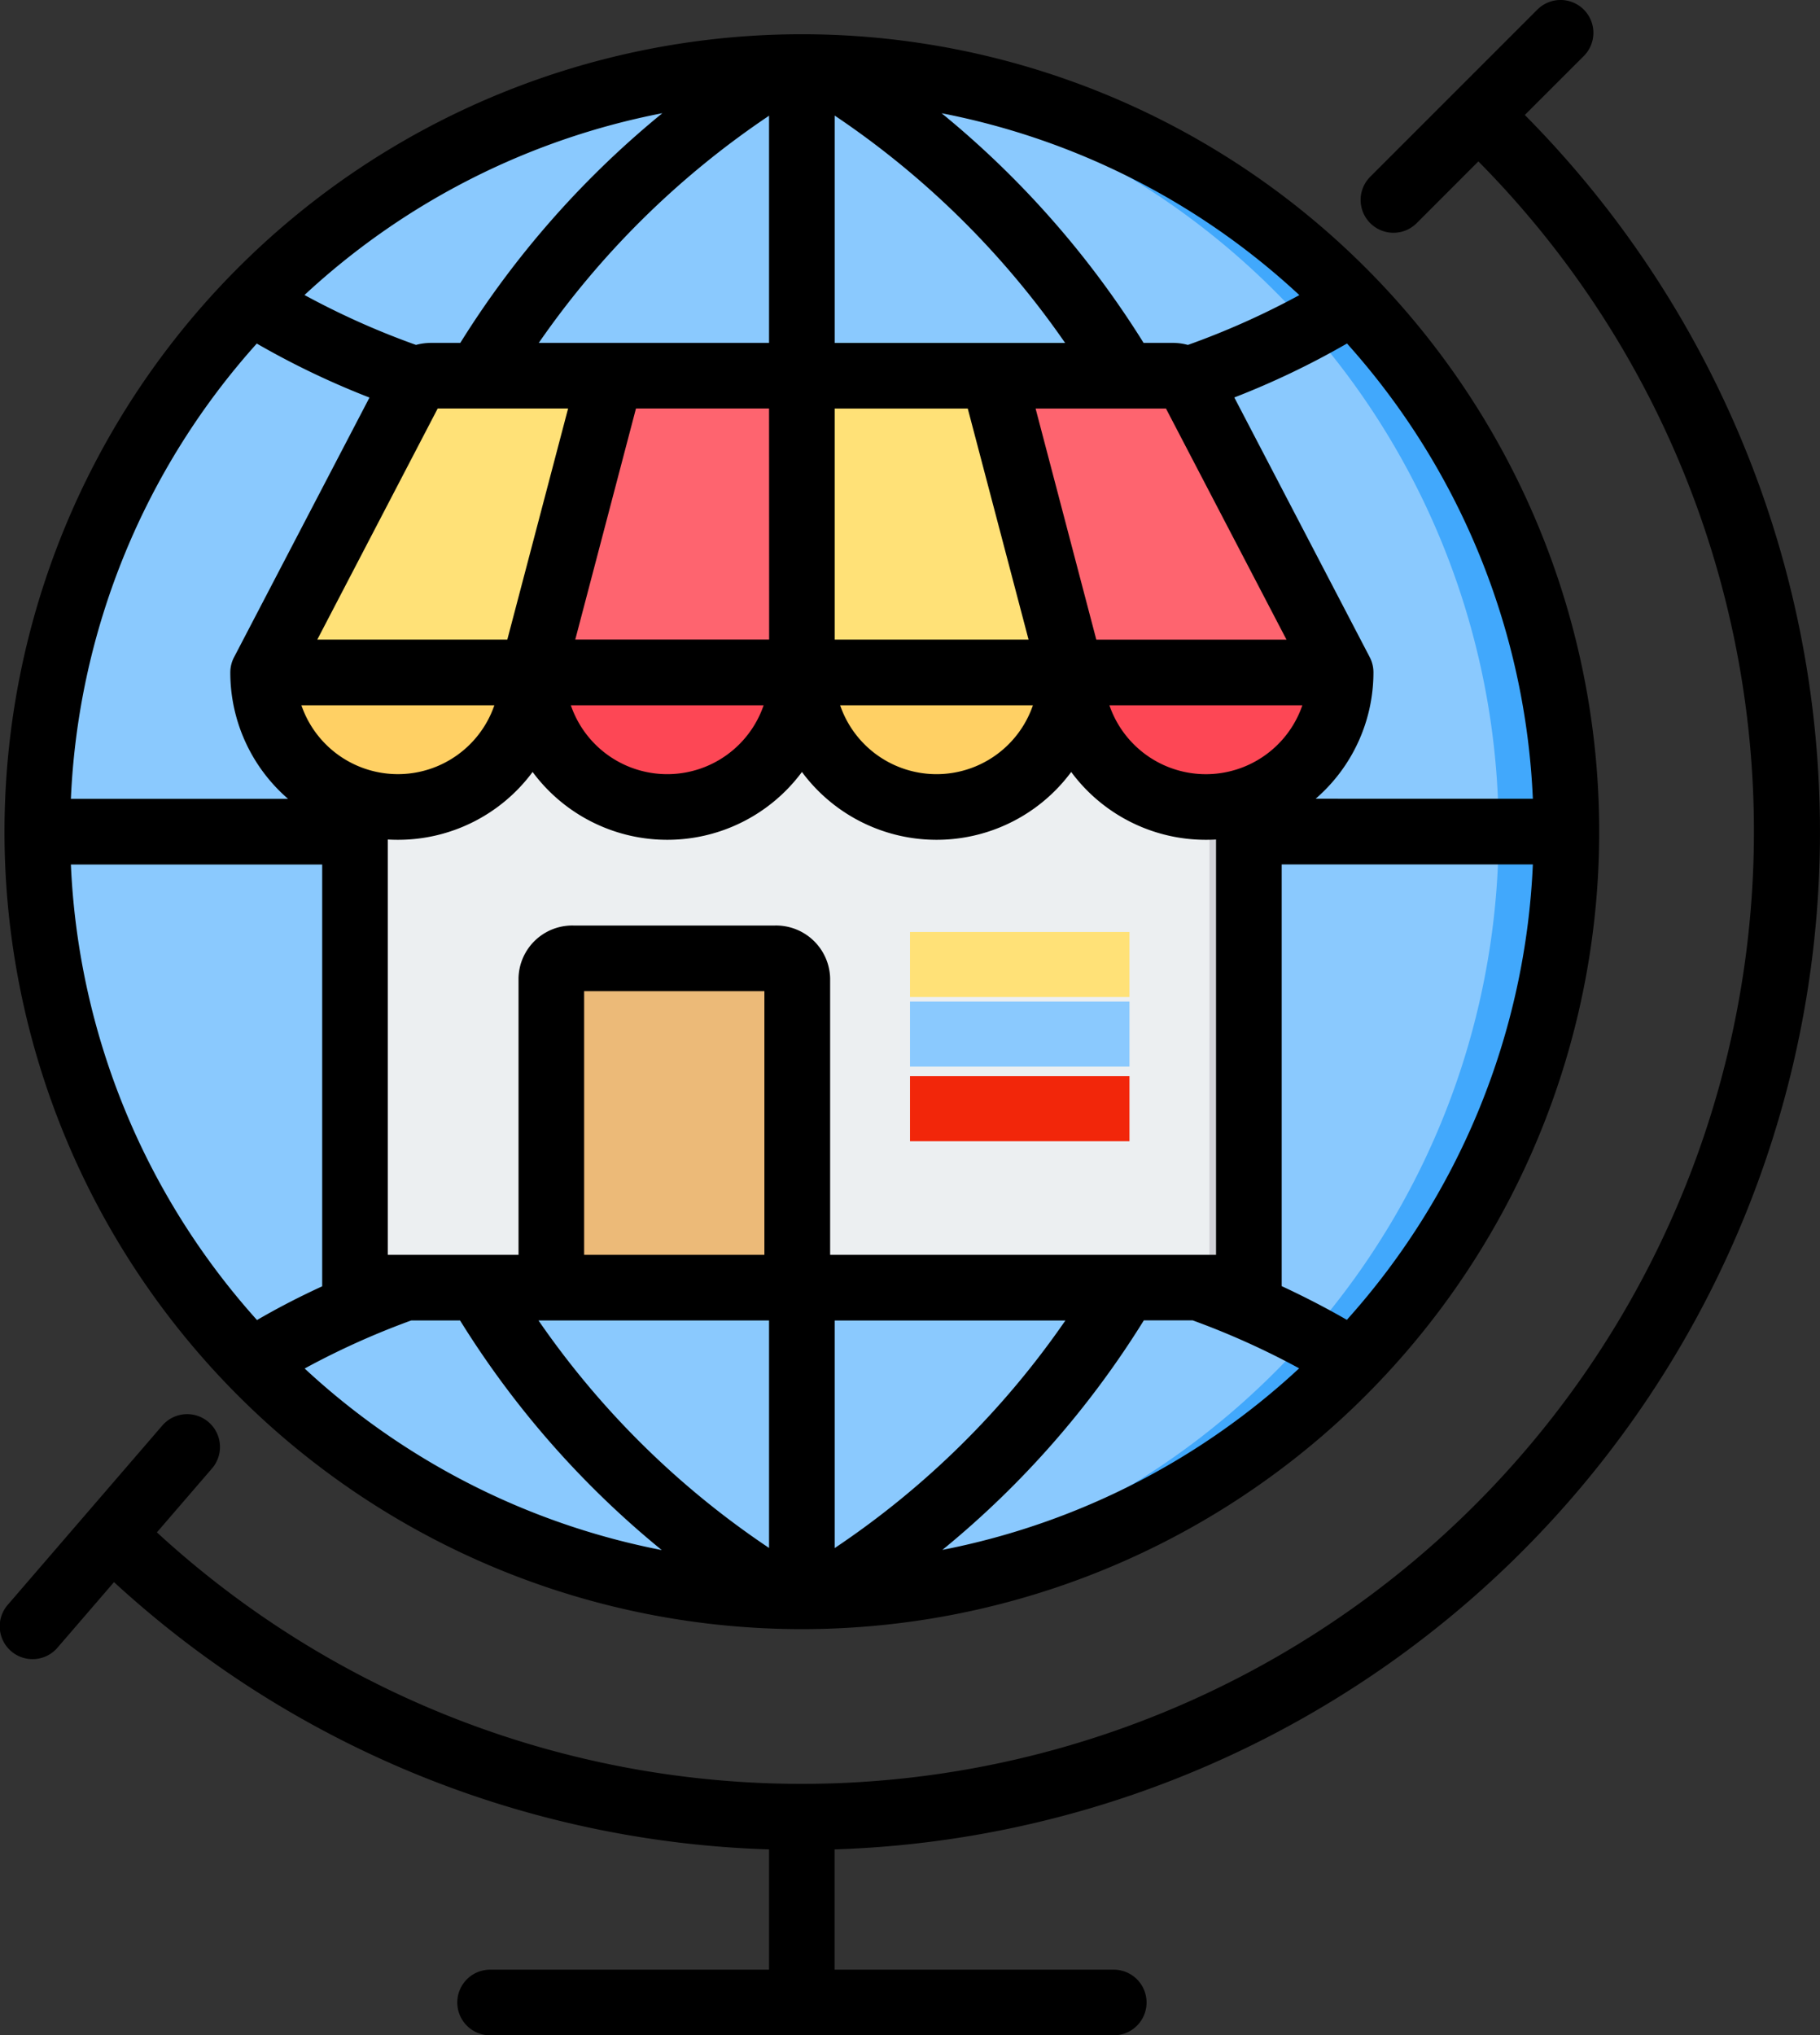 <svg xmlns="http://www.w3.org/2000/svg" xmlns:xlink="http://www.w3.org/1999/xlink" width="80.953" height="90.519" viewBox="0 0 80.953 90.519">
  <rect x="0" y="0" width="80.953" height="90.519" fill="#333333" stroke="none"/>
  <defs>
    <clipPath id="clip-path">
      <rect id="Rectángulo_402519" data-name="Rectángulo 402519" width="80.953" height="90.519" fill="none"/>
    </clipPath>
  </defs>
  <g id="Grupo_1102061" data-name="Grupo 1102061" transform="translate(-705 -1975.145)">
    <g id="Grupo_1102015" data-name="Grupo 1102015" transform="translate(705 1975.145)">
      <g id="Grupo_1102014" data-name="Grupo 1102014" clip-path="url(#clip-path)">
        <path id="Trazado_893239" data-name="Trazado 893239" d="M43.828,16.348a34.006,34.006,0,1,1-34.008,34A34,34,0,0,1,43.828,16.348Z" transform="translate(-8.028 -13.365)" fill="#8ac9fe" fill-rule="evenodd"/>
        <path id="Trazado_893240" data-name="Trazado 893240" d="M188.9,16.348a34.006,34.006,0,0,1,0,68.012c-.546,0-1.085-.012-1.623-.04a34,34,0,0,0,0-67.932C187.813,16.36,188.351,16.348,188.9,16.348Z" transform="translate(-153.097 -13.365)" fill="#41a8fc" fill-rule="evenodd"/>
        <path id="Trazado_893241" data-name="Trazado 893241" d="M86.536,151.825h40.011v28.667a.968.968,0,0,1-.3.712.958.958,0,0,1-.7.285H87.544a.992.992,0,0,1-1.008-1Z" transform="translate(-70.743 -124.117)" fill="#eceff1" fill-rule="evenodd"/>
        <path id="Trazado_893242" data-name="Trazado 893242" d="M290.269,151.825h2.005v28.667a.968.968,0,0,1-.3.712.958.958,0,0,1-.7.285h-2.017a.992.992,0,0,0,1.008-1Z" transform="translate(-236.471 -124.117)" fill="#d1d1d6" fill-rule="evenodd"/>
        <path id="Trazado_893243" data-name="Trazado 893243" d="M63.325,104.89l6.633-13.416A1,1,0,0,1,70.836,91h33.188a1,1,0,0,1,.878.475l6.645,13.416c0,2.978-2.705,5.387-6.028,5.387s-6.028-2.409-6.028-5.387c0,2.978-2.705,5.387-6.028,5.387s-6.028-2.409-6.028-5.387c0,2.978-2.705,5.387-6.028,5.387s-6.028-2.409-6.028-5.387c0,2.978-2.705,5.387-6.028,5.387S63.325,107.868,63.325,104.89Z" transform="translate(-51.768 -74.392)" fill="#ffe177" fill-rule="evenodd"/>
        <path id="Trazado_893244" data-name="Trazado 893244" d="M69.353,172.5c3.322,0,6.028-2.409,6.028-5.387H63.325a5.485,5.485,0,0,0,4.094,5.114,6.865,6.865,0,0,0,1.934.273m18.083-5.387c0,2.978,2.694,5.387,6.028,5.387s6.028-2.409,6.028-5.387Z" transform="translate(-51.768 -136.616)" fill="#ffd064" fill-rule="evenodd"/>
        <path id="Trazado_893245" data-name="Trazado 893245" d="M165.549,104.89,158.9,91.474a1,1,0,0,0-.878-.475h-8.033l3.5,13.891c0,2.978,2.694,5.387,6.028,5.387a6.843,6.843,0,0,0,1.922-.273A5.5,5.5,0,0,0,165.549,104.89Zm-30.139,5.387c3.322,0,6.028-2.409,6.028-5.387V91h-8.567l-3.489,13.891C129.382,107.868,132.076,110.277,135.41,110.277Z" transform="translate(-105.77 -74.392)" fill="#fe646f" fill-rule="evenodd"/>
        <path id="Trazado_893246" data-name="Trazado 893246" d="M153.493,167.114c0,2.978,2.694,5.387,6.028,5.387a6.844,6.844,0,0,0,1.922-.273,5.5,5.5,0,0,0,4.105-5.114ZM135.41,172.5c3.322,0,6.028-2.409,6.028-5.387H129.382c0,2.978,2.693,5.387,6.028,5.387" transform="translate(-105.77 -136.616)" fill="#fd4755" fill-rule="evenodd"/>
        <path id="Trazado_893247" data-name="Trazado 893247" d="M136.048,235.058h8.871a.93.93,0,0,1,.977.867v13.607H135.081V235.925A.922.922,0,0,1,136.048,235.058Z" transform="translate(-110.429 -192.16)" fill="#ecba78" fill-rule="evenodd"/>
        <path id="Trazado_893248" data-name="Trazado 893248" d="M136.142,249.532h-1.061V235.925a.922.922,0,0,1,.967-.867h1.061a.921.921,0,0,0-.967.867Z" transform="translate(-110.429 -192.16)" fill="#e3a76f" fill-rule="evenodd"/>
        <path id="Trazado_893249" data-name="Trazado 893249" d="M5.071,70.364,2.565,73.27A1.46,1.46,0,1,1,.354,71.363L7.219,63.4A1.46,1.46,0,0,1,9.43,65.308L6.979,68.151A42.357,42.357,0,0,0,65.758,7.179L63.013,9.925A1.46,1.46,0,0,1,60.948,7.86L68.381.427a1.46,1.46,0,0,1,2.065,2.065L67.823,5.114a45.277,45.277,0,0,1-30.7,77.137V87.6H49.539a1.46,1.46,0,0,1,0,2.92H21.8a1.46,1.46,0,0,1,0-2.92H34.207V82.251A45.114,45.114,0,0,1,5.071,70.364Zm30.6-68.841A35.466,35.466,0,1,1,.2,36.989,35.472,35.472,0,0,1,35.667,1.523M11.424,15.277A32.417,32.417,0,0,0,3.153,35.529h9.661a7.423,7.423,0,0,1-2.57-5.623,1.459,1.459,0,0,1,.166-.675l6.024-11.55a36.393,36.393,0,0,1-5.01-2.4M29.462,5.034a32.458,32.458,0,0,0-15.918,8.087,35,35,0,0,0,4.96,2.219,2.562,2.562,0,0,1,.68-.09h1.29A41.541,41.541,0,0,1,29.462,5.034m28.333,8.091A32.456,32.456,0,0,0,41.883,5.036a41.6,41.6,0,0,1,8.984,10.214H52.16a2.518,2.518,0,0,1,.676.091A35.057,35.057,0,0,0,57.795,13.125Zm10.386,22.4a32.417,32.417,0,0,0-8.267-20.248,36.46,36.46,0,0,1-5.012,2.4l6.022,11.548a1.459,1.459,0,0,1,.166.675,7.422,7.422,0,0,1-2.57,5.623ZM59.907,58.7a32.417,32.417,0,0,0,8.274-20.255H57.009V57.2q1.507.7,2.9,1.5m-18,10.232a32.458,32.458,0,0,0,15.877-8.076,34.877,34.877,0,0,0-4.734-2.133H50.877A41.209,41.209,0,0,1,41.91,68.937ZM13.551,60.864a32.459,32.459,0,0,0,15.884,8.075,41.161,41.161,0,0,1-8.971-10.212H18.289A34.816,34.816,0,0,0,13.551,60.864ZM3.153,38.449a32.417,32.417,0,0,0,8.278,20.259q1.387-.806,2.9-1.5V38.449Zm20.812-23.2H34.207V5.147a38.627,38.627,0,0,0-10.241,10.1m10.241,2.92H28.288l-2.7,10.276h8.623Zm-8.938,0h-5.8L14.113,28.446h8.452Zm-11.863,13.2a4.538,4.538,0,0,0,8.583,0Zm11.985,0a4.532,4.532,0,0,0,8.575,0Zm11.978,0a4.532,4.532,0,0,0,8.575,0Zm11.977,0a4.537,4.537,0,0,0,8.583,0Zm7.876-2.92L51.863,18.171h-5.8l2.7,10.276ZM43.046,18.171H37.127V28.446H45.75Zm-5.919-2.92H47.376A38.679,38.679,0,0,0,37.127,5.14ZM54.089,37.337q-.224.013-.451.013a7.447,7.447,0,0,1-5.991-3.017,7.452,7.452,0,0,1-11.977,0,7.455,7.455,0,0,1-11.98,0A7.448,7.448,0,0,1,17.7,37.35q-.227,0-.452-.013V55.807h5.816V43.5A2.392,2.392,0,0,1,25.5,41.162h8.976A2.406,2.406,0,0,1,36.924,43.5V55.807H54.089Zm-6.7,21.391H37.127V68.85A38.424,38.424,0,0,0,47.389,58.727M34.207,68.844V58.727H23.952A38.379,38.379,0,0,0,34.207,68.844M25.982,55.807H34V44.082H25.982Z" transform="translate(0 0)" fill-rule="evenodd"/>
        <rect id="Rectángulo_402516" data-name="Rectángulo 402516" width="9.761" height="2.893" transform="translate(40.477 41.449)" fill="#ffe177"/>
        <rect id="Rectángulo_402517" data-name="Rectángulo 402517" width="9.761" height="2.893" transform="translate(40.477 44.543)" fill="#8ac9fe"/>
        <rect id="Rectángulo_402518" data-name="Rectángulo 402518" width="9.761" height="2.893" transform="translate(40.477 47.863)" fill="#f2260a"/>
      </g>
    </g>
  </g>
</svg>
